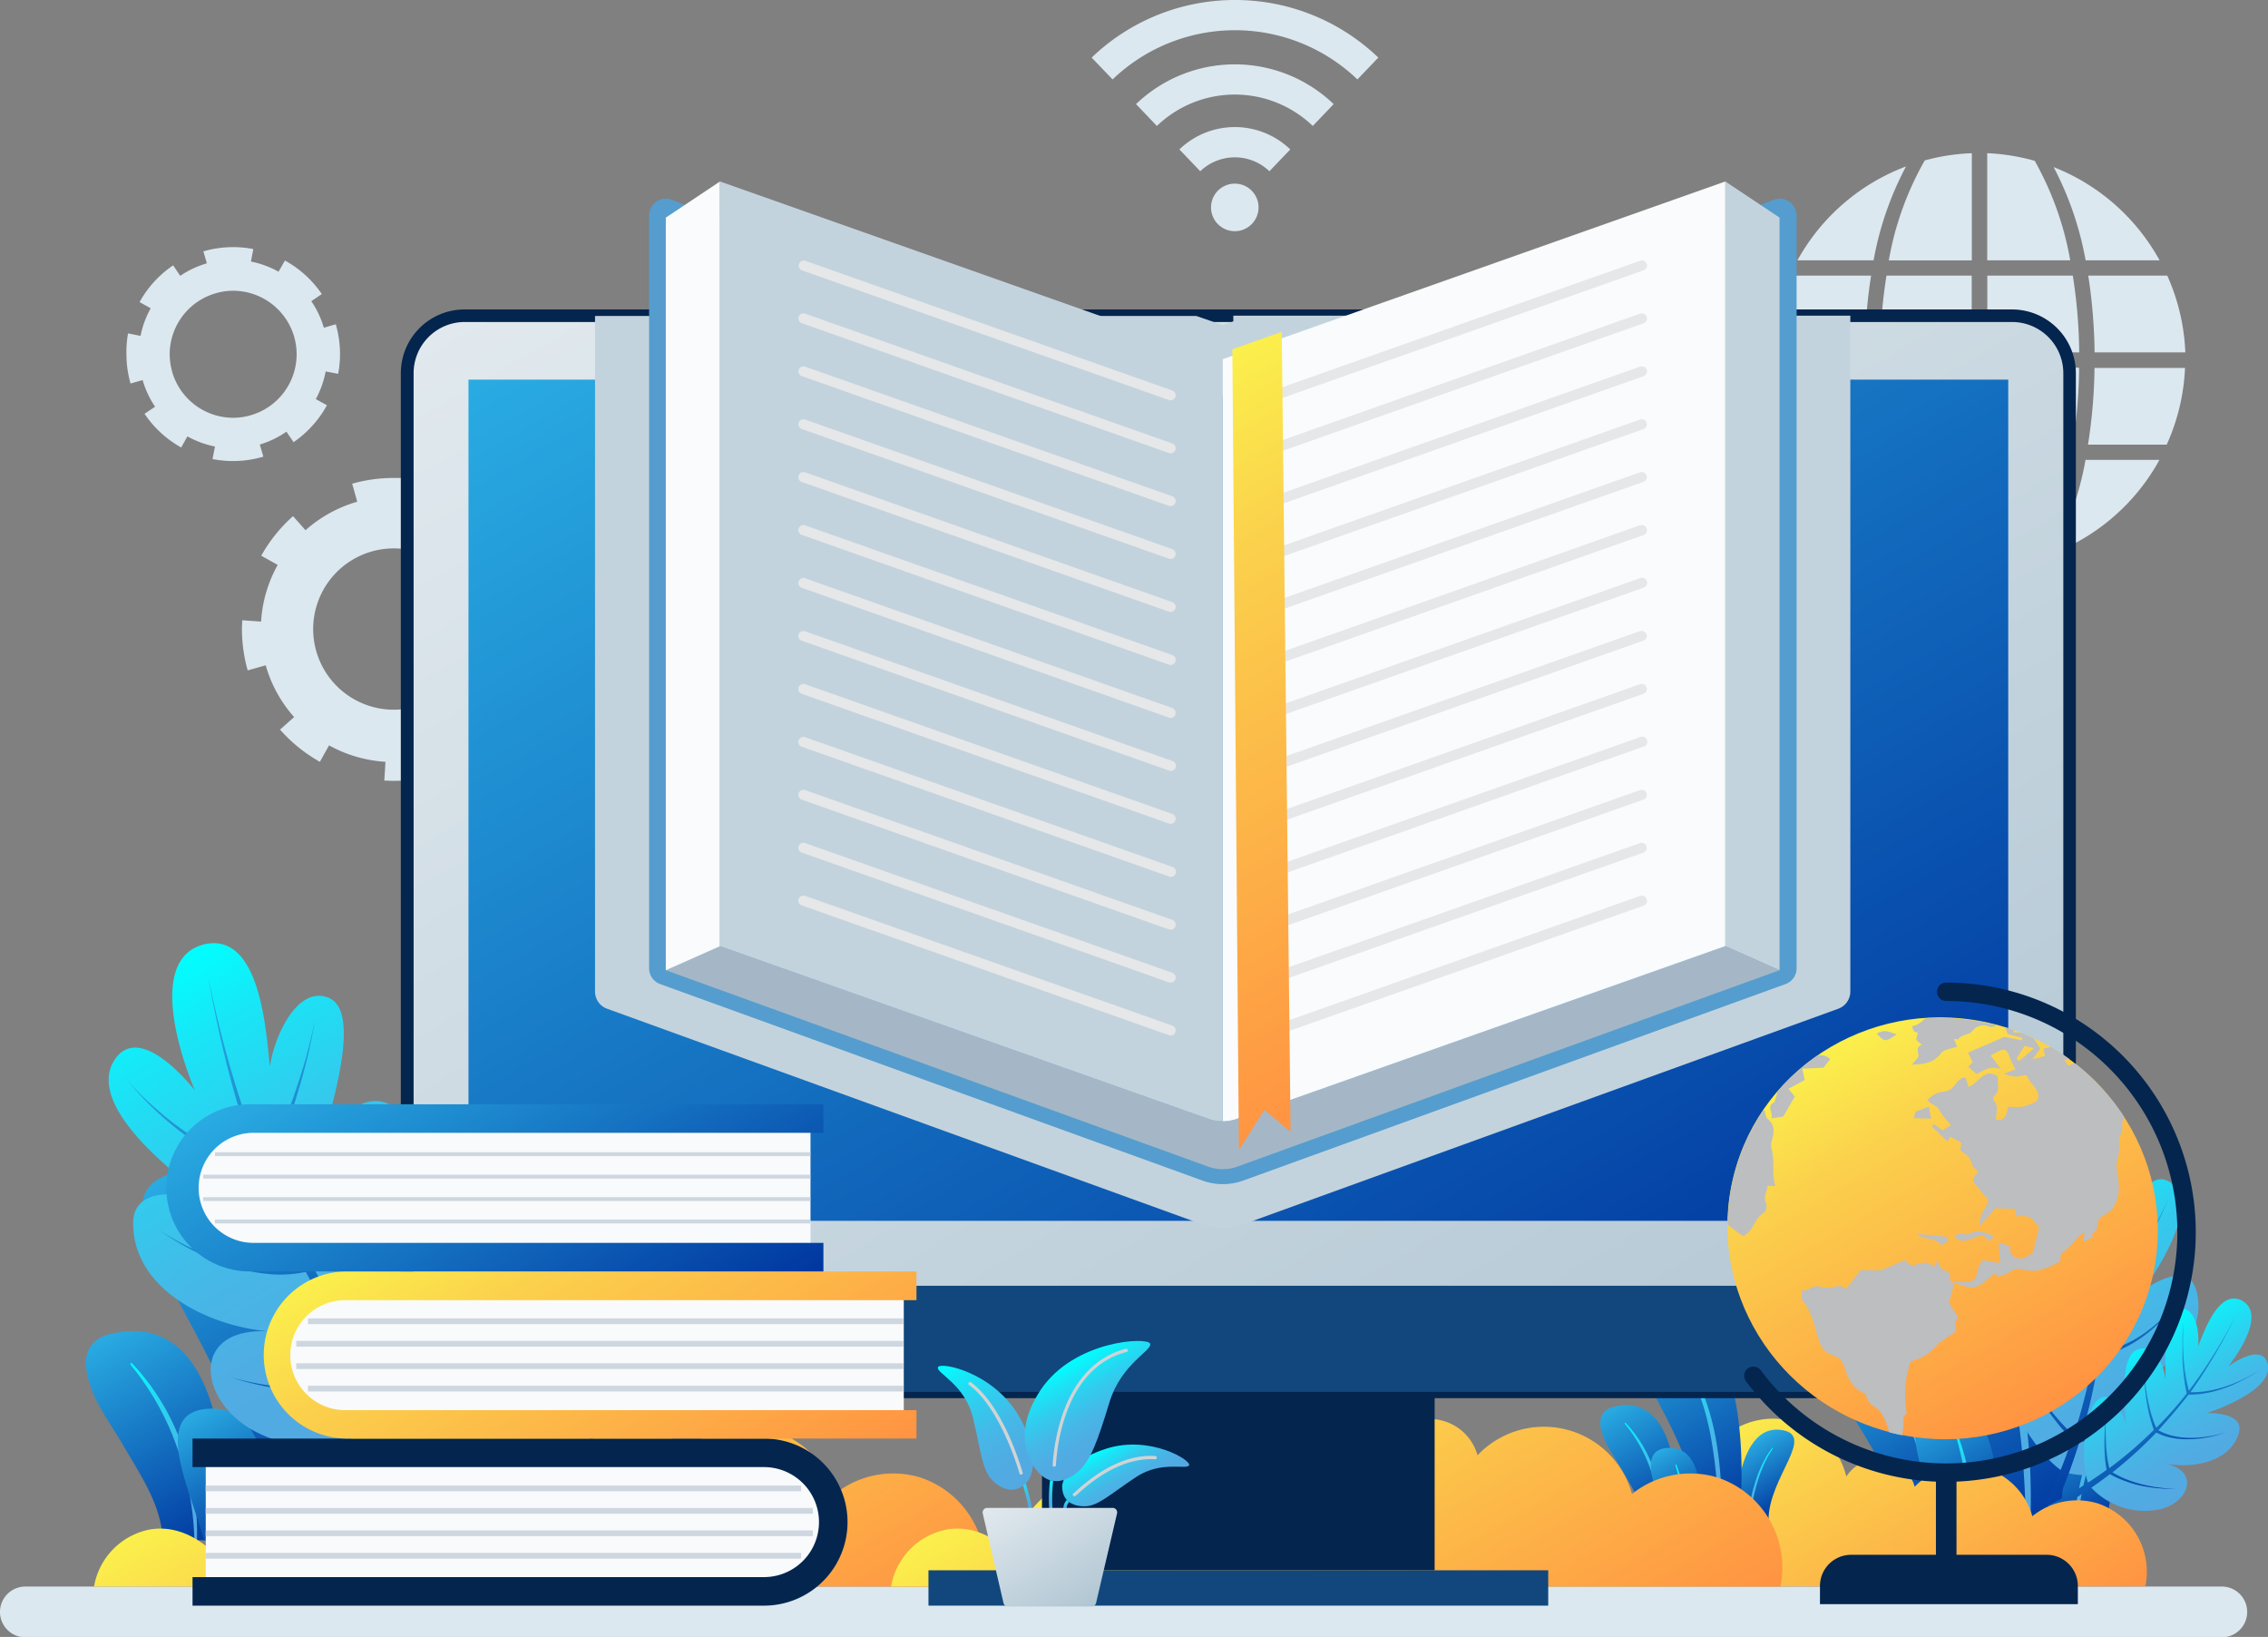 <svg xmlns="http://www.w3.org/2000/svg" xmlns:xlink="http://www.w3.org/1999/xlink" viewBox="0 0 446.68 322.31"><rect x="0" y="0" width="446.68" height="322.31" fill="#808080" stroke="none"/><defs><style>.cls-1{isolation:isolate;}.cls-2{fill:#dce8ef;}.cls-3{fill:url(#New_Gradient_Swatch_9);}.cls-4{fill:url(#New_Gradient_Swatch_16);}.cls-5{fill:url(#New_Gradient_Swatch_9-2);}.cls-6{fill:url(#New_Gradient_Swatch_9-3);}.cls-7{fill:url(#New_Gradient_Swatch_16-2);}.cls-8{fill:url(#New_Gradient_Swatch_9-4);}.cls-9{fill:url(#New_Gradient_Swatch_16-3);}.cls-10{fill:url(#New_Gradient_Swatch_16-4);}.cls-11{fill:url(#New_Gradient_Swatch_9-5);}.cls-12{fill:url(#New_Gradient_Swatch_16-5);}.cls-13{fill:url(#New_Gradient_Swatch_9-6);}.cls-14{fill:url(#New_Gradient_Swatch_9-7);}.cls-15{fill:url(#New_Gradient_Swatch_16-6);}.cls-16{fill:url(#New_Gradient_Swatch_9-8);}.cls-17{fill:url(#New_Gradient_Swatch_16-7);}.cls-18{fill:url(#New_Gradient_Swatch_16-8);}.cls-19{fill:url(#New_Gradient_Swatch_16-9);}.cls-20{fill:url(#New_Gradient_Swatch_9-9);}.cls-21{fill:url(#New_Gradient_Swatch_16-10);}.cls-22{fill:url(#New_Gradient_Swatch_9-10);}.cls-23{fill:url(#New_Gradient_Swatch_16-11);}.cls-24{fill:url(#New_Gradient_Swatch_9-11);}.cls-25{fill:url(#linear-gradient);}.cls-26{fill:url(#linear-gradient-2);}.cls-27{fill:url(#New_Gradient_Swatch_9-12);}.cls-28{fill:url(#New_Gradient_Swatch_16-12);}.cls-29{fill:url(#New_Gradient_Swatch_9-13);}.cls-30{fill:url(#New_Gradient_Swatch_9-14);}.cls-31{fill:url(#New_Gradient_Swatch_16-13);}.cls-32{fill:url(#New_Gradient_Swatch_9-15);}.cls-33{fill:url(#New_Gradient_Swatch_16-14);}.cls-34{fill:url(#New_Gradient_Swatch_16-15);}.cls-35{fill:url(#linear-gradient-3);}.cls-36{fill:url(#linear-gradient-4);}.cls-37{fill:#03254e;}.cls-38{fill:#11477c;}.cls-39{fill:url(#New_Gradient_Swatch_9-16);}.cls-40,.cls-46{fill:#c3d3dd;}.cls-40,.cls-49,.cls-52,.cls-60{mix-blend-mode:multiply;}.cls-41{fill:#f8fafb;}.cls-42{fill:#ced7e0;}.cls-43{fill:url(#linear-gradient-5);}.cls-44{fill:url(#New_Gradient_Swatch_9-17);}.cls-45{fill:#559dce;}.cls-47{fill:#a5b7c6;}.cls-48{fill:#f9fbfc;}.cls-49{fill:#e6e7e8;}.cls-50{fill:url(#linear-gradient-6);}.cls-51{fill:url(#linear-gradient-7);}.cls-53{fill:#bcbec0;}.cls-54{fill:url(#New_Gradient_Swatch_16-16);}.cls-55{fill:url(#New_Gradient_Swatch_16-17);}.cls-56{fill:url(#New_Gradient_Swatch_16-18);}.cls-57{fill:url(#New_Gradient_Swatch_16-19);}.cls-58{fill:url(#New_Gradient_Swatch_16-20);}.cls-59{fill:url(#New_Gradient_Swatch_16-21);}.cls-60{fill:#d1d3d4;}.cls-61{fill:url(#linear-gradient-8);}</style><linearGradient id="New_Gradient_Swatch_9" x1="365.04" y1="263.33" x2="385.97" y2="299.58" gradientUnits="userSpaceOnUse"><stop offset="0" stop-color="#29abe2"/><stop offset="1" stop-color="#00369f"/></linearGradient><linearGradient id="New_Gradient_Swatch_16" x1="366.88" y1="269.82" x2="383.39" y2="298.42" gradientUnits="userSpaceOnUse"><stop offset="0" stop-color="aqua"/><stop offset="0.15" stop-color="#18e6f7"/><stop offset="0.36" stop-color="#32cbee"/><stop offset="0.57" stop-color="#45b8e7"/><stop offset="0.78" stop-color="#50ace3"/><stop offset="1" stop-color="#54a8e2"/></linearGradient><linearGradient id="New_Gradient_Swatch_9-2" x1="407.3" y1="275.57" x2="419.84" y2="297.29" xlink:href="#New_Gradient_Swatch_9"/><linearGradient id="New_Gradient_Swatch_9-3" x1="374.33" y1="235.78" x2="409.99" y2="297.54" xlink:href="#New_Gradient_Swatch_9"/><linearGradient id="New_Gradient_Swatch_16-2" x1="378.88" y1="248.49" x2="406.46" y2="296.26" xlink:href="#New_Gradient_Swatch_16"/><linearGradient id="New_Gradient_Swatch_9-4" x1="378.9" y1="277.92" x2="391.99" y2="300.57" xlink:href="#New_Gradient_Swatch_9"/><linearGradient id="New_Gradient_Swatch_16-3" x1="382.41" y1="283.73" x2="391.1" y2="298.77" xlink:href="#New_Gradient_Swatch_16"/><linearGradient id="New_Gradient_Swatch_16-4" x1="408.34" y1="281.36" x2="416.61" y2="295.68" xlink:href="#New_Gradient_Swatch_16"/><linearGradient id="New_Gradient_Swatch_9-5" x1="21.48" y1="262.45" x2="44.76" y2="302.78" xlink:href="#New_Gradient_Swatch_9"/><linearGradient id="New_Gradient_Swatch_16-5" x1="23.52" y1="269.67" x2="41.89" y2="301.49" xlink:href="#New_Gradient_Swatch_16"/><linearGradient id="New_Gradient_Swatch_9-6" x1="68.49" y1="276.06" x2="82.44" y2="300.22" xlink:href="#New_Gradient_Swatch_9"/><linearGradient id="New_Gradient_Swatch_9-7" x1="31.81" y1="231.8" x2="71.48" y2="300.5" xlink:href="#New_Gradient_Swatch_9"/><linearGradient id="New_Gradient_Swatch_16-6" x1="36.87" y1="245.94" x2="67.55" y2="299.08" xlink:href="#New_Gradient_Swatch_16"/><linearGradient id="New_Gradient_Swatch_9-8" x1="36.9" y1="278.68" x2="51.45" y2="303.88" xlink:href="#New_Gradient_Swatch_9"/><linearGradient id="New_Gradient_Swatch_16-7" x1="40.8" y1="285.14" x2="50.47" y2="301.88" xlink:href="#New_Gradient_Swatch_16"/><linearGradient id="New_Gradient_Swatch_16-8" x1="69.65" y1="282.5" x2="78.85" y2="298.44" xlink:href="#New_Gradient_Swatch_16"/><linearGradient id="New_Gradient_Swatch_16-9" x1="29.08" y1="191.92" x2="80.47" y2="280.93" xlink:href="#New_Gradient_Swatch_16"/><linearGradient id="New_Gradient_Swatch_9-9" x1="31.58" y1="197.66" x2="89.54" y2="298.05" xlink:href="#New_Gradient_Swatch_9"/><linearGradient id="New_Gradient_Swatch_16-10" x1="397.95" y1="230.29" x2="428.82" y2="283.76" xlink:href="#New_Gradient_Swatch_16"/><linearGradient id="New_Gradient_Swatch_9-10" x1="395.46" y1="236.81" x2="425.42" y2="288.7" xlink:href="#New_Gradient_Swatch_9"/><linearGradient id="New_Gradient_Swatch_16-11" x1="420.21" y1="262.93" x2="436.53" y2="291.19" xlink:href="#New_Gradient_Swatch_16"/><linearGradient id="New_Gradient_Swatch_9-11" x1="416.32" y1="268" x2="430.28" y2="292.19" xlink:href="#New_Gradient_Swatch_9"/><linearGradient id="linear-gradient" x1="83.72" y1="268.95" x2="130.01" y2="349.13" gradientUnits="userSpaceOnUse"><stop offset="0" stop-color="#fbf04c"/><stop offset="0.25" stop-color="#fbd14c"/><stop offset="1" stop-color="#ff9342"/></linearGradient><linearGradient id="linear-gradient-2" x1="338.81" y1="279.31" x2="374.06" y2="340.37" xlink:href="#linear-gradient"/><linearGradient id="New_Gradient_Swatch_9-12" x1="317.67" y1="276.87" x2="330.48" y2="299.06" xlink:href="#New_Gradient_Swatch_9"/><linearGradient id="New_Gradient_Swatch_16-12" x1="318.79" y1="280.84" x2="328.9" y2="298.35" xlink:href="#New_Gradient_Swatch_16"/><linearGradient id="New_Gradient_Swatch_9-13" x1="343.53" y1="284.36" x2="351.21" y2="297.66" xlink:href="#New_Gradient_Swatch_9"/><linearGradient id="New_Gradient_Swatch_9-14" x1="323.35" y1="260.01" x2="345.18" y2="297.81" xlink:href="#New_Gradient_Swatch_9"/><linearGradient id="New_Gradient_Swatch_16-13" x1="326.14" y1="267.79" x2="343.02" y2="297.03" xlink:href="#New_Gradient_Swatch_16"/><linearGradient id="New_Gradient_Swatch_9-15" x1="326.15" y1="285.8" x2="334.16" y2="299.67" xlink:href="#New_Gradient_Swatch_9"/><linearGradient id="New_Gradient_Swatch_16-14" x1="328.3" y1="289.36" x2="333.62" y2="298.57" xlink:href="#New_Gradient_Swatch_16"/><linearGradient id="New_Gradient_Swatch_16-15" x1="344.17" y1="287.91" x2="349.24" y2="296.67" xlink:href="#New_Gradient_Swatch_16"/><linearGradient id="linear-gradient-3" x1="240.69" y1="268.95" x2="286.98" y2="349.13" xlink:href="#linear-gradient"/><linearGradient id="linear-gradient-4" x1="159.15" y1="21.33" x2="328.63" y2="314.88" gradientUnits="userSpaceOnUse"><stop offset="0" stop-color="#e1e9ee"/><stop offset="0.99" stop-color="#b1c6d3"/></linearGradient><linearGradient id="New_Gradient_Swatch_9-16" x1="170.13" y1="29.8" x2="317.66" y2="285.33" xlink:href="#New_Gradient_Swatch_9"/><linearGradient id="linear-gradient-5" x1="98.37" y1="230.23" x2="141.86" y2="305.55" xlink:href="#linear-gradient"/><linearGradient id="New_Gradient_Swatch_9-17" x1="80.05" y1="197.33" x2="123.53" y2="272.65" xlink:href="#New_Gradient_Swatch_9"/><linearGradient id="linear-gradient-6" x1="213.45" y1="85.67" x2="283.04" y2="206.2" xlink:href="#linear-gradient"/><linearGradient id="linear-gradient-7" x1="361.64" y1="205.54" x2="403.58" y2="278.19" gradientTransform="translate(524.03 -188.12) rotate(75.91)" xlink:href="#linear-gradient"/><linearGradient id="New_Gradient_Swatch_16-16" x1="200.56" y1="291.49" x2="203.82" y2="297.14" xlink:href="#New_Gradient_Swatch_16"/><linearGradient id="New_Gradient_Swatch_16-17" x1="205.65" y1="292.09" x2="208.35" y2="296.77" xlink:href="#New_Gradient_Swatch_16"/><linearGradient id="New_Gradient_Swatch_16-18" x1="209.59" y1="295.62" x2="210.28" y2="296.81" xlink:href="#New_Gradient_Swatch_16"/><linearGradient id="New_Gradient_Swatch_16-19" x1="187.72" y1="267.42" x2="202.05" y2="292.24" xlink:href="#New_Gradient_Swatch_16"/><linearGradient id="New_Gradient_Swatch_16-20" x1="217.94" y1="284.59" x2="223.73" y2="294.63" xlink:href="#New_Gradient_Swatch_16"/><linearGradient id="New_Gradient_Swatch_16-21" x1="210.25" y1="268.36" x2="220.12" y2="285.45" xlink:href="#New_Gradient_Swatch_16"/><linearGradient id="linear-gradient-8" x1="200.95" y1="293.03" x2="214.62" y2="316.7" xlink:href="#linear-gradient-4"/></defs><title>Asset 1</title><g class="cls-1"><g id="Layer_2" data-name="Layer 2"><g id="OBJECTS"><path class="cls-2" d="M437.58,312.39H5a5,5,0,0,0-5,5H0a5,5,0,0,0,5,5H437.58a5,5,0,0,0,5-5h0A5,5,0,0,0,437.58,312.39Z"/><path class="cls-3" d="M385.19,300H374.52c0-5.72-3.77-11.36-6.59-16.16l-.27-.47c-2.42-4.19-5.58-8.08-6.51-13a6.57,6.57,0,0,1,.34-4.23,5.57,5.57,0,0,1,3.64-2.63C382.91,259,386.62,282.76,385.19,300Z"/><path class="cls-4" d="M380.6,300h-.45a49.85,49.85,0,0,0-.69-7.22,53.64,53.64,0,0,0-2.11-8.48,48.24,48.24,0,0,0-8.4-15.25c-.3-.39,0-.6.29-.25a40.87,40.87,0,0,1,9,15.19,46.09,46.09,0,0,1,2,8.68A42.81,42.81,0,0,1,380.6,300Z"/><path class="cls-5" d="M404.22,300h10.86c0-13.92,15.76-27.6,3.88-29.07-4.23-.53-7.24,1.63-9.39,5C404.22,284.31,404.22,300,404.22,300Z"/><path class="cls-6" d="M392.33,300h13.33c2.18-20,1.58-70.33-27.46-65.39C355.92,238.42,391.76,267.39,392.33,300Z"/><path class="cls-7" d="M385,245.71a35.53,35.53,0,0,1,4.5,6.5,50.52,50.52,0,0,1,3.27,7.18,70.38,70.38,0,0,1,2.35,7.56c.66,2.56,1.22,5.14,1.66,7.75a146.11,146.11,0,0,1,1.83,15.77c.2,3.19.33,6.38.36,9.56h.91c.12-3.2.11-6.41,0-9.62a117.61,117.61,0,0,0-1.65-16c-.45-2.64-1-5.26-1.75-7.85a66.56,66.56,0,0,0-2.57-7.64c-.49-1.25-1.07-2.47-1.65-3.68s-1.23-2.4-1.95-3.53a34.64,34.64,0,0,0-4.9-6.39C384.88,244.73,384.5,245.07,385,245.71Z"/><path class="cls-8" d="M381.86,300h11.06s2.92-23.31-9.6-23.3C371.92,276.74,379.53,291.15,381.86,300Z"/><path class="cls-9" d="M385.15,282.49a70.58,70.58,0,0,1,2.74,16.21c0,.44,0,.89.07,1.33h1c0-.47,0-.94-.07-1.4a55.89,55.89,0,0,0-3.36-16.27C385.32,282,385,282.08,385.15,282.49Z"/><path class="cls-10" d="M408.38,300h.69c.26-2.11.58-4.22,1-6.31a66.76,66.76,0,0,1,2.35-8.61c.26-.71.56-1.39.83-2.08.14-.34.27-.69.43-1l.5-1,.49-1a7.74,7.74,0,0,1,.53-1l1.17-1.9c.25-.4.05-.56-.22-.16l-1.27,1.87a7.31,7.31,0,0,0-.58,1l-.55,1-.54,1c-.17.33-.3.68-.46,1-.3.7-.62,1.38-.9,2.08a56,56,0,0,0-2.5,8.69Q408.71,296.79,408.38,300Z"/><path class="cls-11" d="M43.89,303.28H32c0-6.37-4.19-12.64-7.32-18l-.3-.51c-2.7-4.66-6.21-9-7.25-14.42a7.29,7.29,0,0,1,.38-4.71,6.15,6.15,0,0,1,4-2.92C41.35,257.66,45.49,284.06,43.89,303.28Z"/><path class="cls-12" d="M38.79,303.28h-.51a54.28,54.28,0,0,0-.76-8,61,61,0,0,0-2.35-9.43,53.8,53.8,0,0,0-9.34-17c-.34-.43,0-.66.31-.27a45.5,45.5,0,0,1,10,16.89,50.87,50.87,0,0,1,2.22,9.66A48.44,48.44,0,0,1,38.79,303.28Z"/><path class="cls-13" d="M65.06,303.28H77.15c0-15.49,17.52-30.7,4.31-32.35-4.7-.59-8.06,1.82-10.45,5.57C65.06,285.79,65.06,303.28,65.06,303.28Z"/><path class="cls-14" d="M51.84,303.28H66.67C69.08,281,68.42,225,36.12,230.53,11.33,234.74,51.2,267,51.84,303.28Z"/><path class="cls-15" d="M43.73,242.85a40.41,40.41,0,0,1,5,7.22,57.07,57.07,0,0,1,3.64,8A81.1,81.1,0,0,1,55,266.48c.72,2.84,1.34,5.71,1.84,8.62a163.48,163.48,0,0,1,2,17.54c.23,3.55.37,7.09.41,10.64h1c.13-3.57.12-7.14,0-10.71a131.17,131.17,0,0,0-1.83-17.77c-.51-2.94-1.17-5.86-2-8.73a70.72,70.72,0,0,0-2.86-8.5c-.54-1.39-1.18-2.75-1.82-4.1s-1.38-2.66-2.18-3.92a39,39,0,0,0-5.45-7.12C43.55,241.76,43.13,242.14,43.73,242.85Z"/><path class="cls-16" d="M40.18,303.28H52.49s3.25-25.94-10.68-25.92C29.13,277.37,37.59,293.4,40.18,303.28Z"/><path class="cls-17" d="M43.85,283.76a78.72,78.72,0,0,1,3,18c0,.5,0,1,.08,1.49H48c0-.53,0-1-.08-1.56a61.85,61.85,0,0,0-3.74-18.1C44,283.17,43.7,283.3,43.85,283.76Z"/><path class="cls-18" d="M69.69,303.28h.77c.28-2.35.64-4.7,1.08-7a73.7,73.7,0,0,1,2.61-9.58c.29-.78.62-1.54.92-2.3.16-.38.3-.77.48-1.15l.55-1.11.55-1.12a8.74,8.74,0,0,1,.6-1.08l1.3-2.12c.27-.44,0-.62-.26-.18l-1.41,2.08a9,9,0,0,0-.64,1.08l-.61,1.1L75,283c-.19.37-.34.76-.52,1.14-.33.78-.69,1.54-1,2.31a62.45,62.45,0,0,0-2.78,9.67C70.28,298.48,69.93,300.88,69.69,303.28Z"/><path class="cls-19" d="M86.41,241.83c-5.26-2.79-12.61,8.54-12.61,8.54,2.53-7.72,11-27.57,3.64-32.48-6-4-12.58,3.69-14.79,9.64,1.77-6.86,9.12-28.22,2.05-31.08C58.53,194,54,204.1,53.16,210c-.73-6.08-1.66-26.72-13-24.05-11,2.83-4.68,21.81-1.8,28.73-3.28-4.11-11.51-12.54-15.79-6-6.93,10.59,19.18,27.79,19.18,27.79s-15.65-5.08-15.53,4.51c.17,13.56,15.93,20.5,27.52,21.23-16.57-1.45-15,13.83-3.18,19.81a31.55,31.55,0,0,0,31.28-1.87C88.05,273.47,94.41,246.07,86.41,241.83Z"/><path class="cls-20" d="M80.05,259.83c-.67,2.09-1.44,4.15-2.28,6.14a41.33,41.33,0,0,1-2.2,4.48,178.29,178.29,0,0,1-13.95-21,67.6,67.6,0,0,0,3.69-5.8c1.22-2.19,2.37-4.52,3.4-6.85s1.94-4.71,2.75-7.12a69.44,69.44,0,0,0,2.08-7.29,67.52,67.52,0,0,1-2.33,7.18c-.89,2.35-1.89,4.68-3,6.93s-2.33,4.5-3.62,6.6A59.76,59.76,0,0,1,61,248.3a163.68,163.68,0,0,1-8.65-17.77,73,73,0,0,0,3.26-6.86c.54-1.2,1-2.47,1.45-3.7s.88-2.51,1.26-3.77c.77-2.51,1.52-5.08,2.14-7.64s1.16-5.14,1.54-7.73c-.47,2.57-1.1,5.11-1.8,7.63s-1.53,5-2.38,7.49c-.42,1.23-.93,2.44-1.38,3.67s-1,2.42-1.56,3.58a65.4,65.4,0,0,1-3.1,5.94A217.72,217.72,0,0,1,41,192.2a219.23,219.23,0,0,0,9.76,37.37,37.17,37.17,0,0,1-6.16-2.13,49.8,49.8,0,0,1-6.91-3.79,62.53,62.53,0,0,1-6.57-5A61.18,61.18,0,0,1,25,212.64,64.53,64.53,0,0,0,31,219a63.67,63.67,0,0,0,6.5,5.26,50.49,50.49,0,0,0,6.91,4.11A39.55,39.55,0,0,0,51.33,231c2.57,6.25,5.29,12.22,8.3,18.27a23.86,23.86,0,0,1-6.11.66,33.78,33.78,0,0,1-7.41-1.09,46.33,46.33,0,0,1-7.45-2.63,50.69,50.69,0,0,1-7.29-4,51.51,51.51,0,0,0,7.24,4.31,47.5,47.5,0,0,0,7.48,3,35.4,35.4,0,0,0,7.55,1.4,24.2,24.2,0,0,0,6.59-.49,181.3,181.3,0,0,0,13.5,21.55A40.84,40.84,0,0,1,68.15,273a52.27,52.27,0,0,1-7.34.41,63.35,63.35,0,0,1-7.58-.59,58.61,58.61,0,0,1-7.72-1.61,59.88,59.88,0,0,0,7.76,1.94,63.61,63.61,0,0,0,7.66.9,53.17,53.17,0,0,0,7.48-.12,42.07,42.07,0,0,0,6.09-1,179.36,179.36,0,0,0,19.69,22.42L96.34,293a175.86,175.86,0,0,1-20-21.57,45.12,45.12,0,0,0,2.19-5c.76-2.09,1.44-4.21,2-6.36s1.12-4.3,1.59-6.45.91-4.32,1.26-6.48c-.43,2.14-1,4.27-1.52,6.39S80.71,257.75,80.05,259.83Z"/><path class="cls-21" d="M395.52,267.32c2.64-2.87,9.63,2.52,9.63,2.52-3.24-4.21-12.8-14.6-9.31-19.23,2.84-3.77,8.56-.46,11.22,2.73-2.58-3.85-11.76-15.42-8-18.72,3.26-2.88,8.25,2.39,10,5.82-.87-3.91-4.79-16.83,2.81-17.66,7.36-.64,7.63,12.43,7.35,17.32,1.13-3.25,4.37-10.23,8.43-7.13,6.57,5-5.78,21.3-5.78,21.3s8.54-6.53,10.55-.6c2.84,8.4-5.37,16.1-12.35,19.07,9.9-4.49,12.23,5.27,6.27,11.53a20.64,20.64,0,0,1-19.7,5.64C401.39,287.18,391.51,271.67,395.52,267.32Z"/><path class="cls-22" d="M403.36,277c.86,1.14,1.78,2.24,2.73,3.29a29.57,29.57,0,0,0,2.33,2.29,117.33,117.33,0,0,0,4-16,41.1,41.1,0,0,1-3.54-2.77c-1.23-1.08-2.44-2.27-3.58-3.48s-2.22-2.49-3.24-3.79a45,45,0,0,1-2.87-4,41.92,41.92,0,0,0,3,3.92c1.06,1.26,2.18,2.48,3.35,3.63s2.41,2.27,3.66,3.28c1.07.86,2.22,1.67,3.37,2.42a108.76,108.76,0,0,0,1.47-12.84,48.44,48.44,0,0,1-3.5-3.52c-.59-.62-1.13-1.32-1.7-2s-1.09-1.36-1.6-2c-1-1.37-2-2.8-3-4.24s-1.84-2.92-2.63-4.44c.84,1.49,1.79,2.92,2.76,4.32s2,2.78,3.1,4.1c.53.66,1.1,1.3,1.65,2s1.13,1.28,1.74,1.87a40.9,40.9,0,0,0,3.2,3,142.54,142.54,0,0,0-1.43-25.11A143.5,143.5,0,0,1,414.81,252a25.13,25.13,0,0,0,3.34-2.66,32.46,32.46,0,0,0,3.43-3.83,40.58,40.58,0,0,0,3-4.49A39.52,39.52,0,0,0,427,236a41.56,41.56,0,0,1-2.31,5.2,42.37,42.37,0,0,1-2.87,4.66,34,34,0,0,1-3.37,4,25.51,25.51,0,0,1-3.68,3.1c-.23,4.42-.6,8.69-1.15,13.07a15.41,15.41,0,0,0,3.92-.92,22.5,22.5,0,0,0,4.33-2.28,30.28,30.28,0,0,0,4-3.25,32.35,32.35,0,0,0,3.63-4.05,35.12,35.12,0,0,1-3.53,4.24,31.14,31.14,0,0,1-4,3.45,23,23,0,0,1-4.35,2.51,16,16,0,0,1-4.17,1.13,118.42,118.42,0,0,1-3.64,16.22,26,26,0,0,0,3.69-.52,34,34,0,0,0,4.61-1.34,40.42,40.42,0,0,0,4.55-2,39.83,39.83,0,0,0,4.41-2.67,40.49,40.49,0,0,1-4.36,2.88,42.08,42.08,0,0,1-4.53,2.22,34.14,34.14,0,0,1-4.64,1.55,27.43,27.43,0,0,1-4,.7,117.91,117.91,0,0,1-7.26,18.1l-1.83-1a116.25,116.25,0,0,0,7.63-17.64,30.5,30.5,0,0,1-2.45-2.63c-.92-1.12-1.81-2.29-2.63-3.48s-1.62-2.41-2.38-3.64-1.5-2.46-2.19-3.71c.74,1.22,1.52,2.42,2.33,3.6S402.49,275.89,403.36,277Z"/><path class="cls-23" d="M414.21,275.09c2.67-.57,4.5,5.34,4.5,5.34-.16-3.72-1.44-13.54,2.44-14.78,3.15-1,5.09,3.19,5.33,6.09.07-3.25-.51-13.59,3-14,3-.33,3.77,4.71,3.41,7.4,1.08-2.59,4.06-11.58,8.75-9,4.48,2.61-.65,10.21-2.79,12.9,2-1.4,6.64-4.09,7.72-.68,1.74,5.53-11.92,9.87-11.92,9.87s7.53-.29,6.28,3.93c-1.76,6-9.58,7.06-14.79,5.94,7.5,1.42,4.89,8-1.06,9.14a14.48,14.48,0,0,1-13.57-4.72C409.54,288.85,410.15,276,414.21,275.09Z"/><path class="cls-24" d="M414.77,283.83c0,1,.12,2,.24,3a20.32,20.32,0,0,0,.42,2.25,80.46,80.46,0,0,0,8.77-7.53c-.35-1-.66-2-.91-3s-.48-2.29-.64-3.44-.27-2.32-.33-3.49a30.91,30.91,0,0,1,0-3.47,30.61,30.61,0,0,0,.13,3.45c.11,1.16.25,2.31.46,3.44s.47,2.27.77,3.36c.27.93.6,1.85,1,2.75a75.91,75.91,0,0,0,6-6.77,30.31,30.31,0,0,1-.58-3.43c-.09-.6-.12-1.21-.18-1.81s-.08-1.22-.09-1.82c0-1.21,0-2.43,0-3.64s.13-2.41.28-3.61c-.11,1.2-.15,2.4-.16,3.6s.05,2.41.12,3.6c0,.59.11,1.19.15,1.79s.14,1.19.25,1.77a27.23,27.23,0,0,0,.63,3,99.27,99.27,0,0,0,9.32-15,100,100,0,0,1-9,15.28,17.88,17.88,0,0,0,3-.17,23.68,23.68,0,0,0,3.51-.81,31.16,31.16,0,0,0,3.52-1.37,29.34,29.34,0,0,0,3.45-1.91,28,28,0,0,1-3.42,2,28.45,28.45,0,0,1-3.53,1.52,23.15,23.15,0,0,1-3.56.95,18.42,18.42,0,0,1-3.37.29c-1.91,2.44-3.85,4.74-5.94,7a10.88,10.88,0,0,0,2.62,1.05,15.67,15.67,0,0,0,3.41.45,22.27,22.27,0,0,0,3.61-.24,23.15,23.15,0,0,0,3.72-.85,23.83,23.83,0,0,1-3.74,1,22.06,22.06,0,0,1-3.67.37,16.11,16.11,0,0,1-3.5-.32,10.93,10.93,0,0,1-2.85-1,82.16,82.16,0,0,1-8.64,7.83,18.76,18.76,0,0,0,2.32,1.19,23.5,23.5,0,0,0,3.19,1.1,28.59,28.59,0,0,0,7,.94,27.79,27.79,0,0,1-3.67-.12,28.67,28.67,0,0,1-3.5-.55,23.5,23.5,0,0,1-3.28-1,18.71,18.71,0,0,1-2.56-1.2,83.13,83.13,0,0,1-11.48,7.44c-.27-.52-.4-.78-.66-1.3a80.94,80.94,0,0,0,11.5-7,23.11,23.11,0,0,1-.34-2.5c-.07-1-.11-2-.1-3.05s.05-2,.11-3.05.13-2,.25-3c-.08,1-.11,2-.13,3S414.74,282.83,414.77,283.83Z"/><path class="cls-25" d="M29.3,301.2c7.06-1.34,12.15,4,12.49,4.29.31-1.08,3.38-11.09,13.36-14.63a21.18,21.18,0,0,1,13.78,0A9.84,9.84,0,0,1,81,277.94a19.46,19.46,0,0,1,35.31,6A9.79,9.79,0,0,1,134,286.54a18,18,0,0,1,30.42,7.63,18.35,18.35,0,0,1,16.84-3.25,18.64,18.64,0,0,1,12.38,21.47H18.52A13.82,13.82,0,0,1,29.3,301.2Z"/><path class="cls-26" d="M297.36,303.87c5.37-1,9.25,3,9.51,3.27.23-.83,2.57-8.45,10.17-11.15a16.21,16.21,0,0,1,10.5,0,7.49,7.49,0,0,1,9.19-9.84,14.83,14.83,0,0,1,26.9,4.59,7.46,7.46,0,0,1,13.47,2,13.74,13.74,0,0,1,23.17,5.8A14,14,0,0,1,413.09,296a14.19,14.19,0,0,1,9.43,16.35H289.15A10.51,10.51,0,0,1,297.36,303.87Z"/><path class="cls-27" d="M330,299.34h-6.53c0-3.5-2.31-6.95-4-9.9l-.17-.28c-1.48-2.57-3.41-5-4-7.93a4.05,4.05,0,0,1,.2-2.6,3.49,3.49,0,0,1,2.23-1.61C328.6,274.24,330.88,288.77,330,299.34Z"/><path class="cls-28" d="M327.19,299.34h-.28a31.18,31.18,0,0,0-.41-4.42,32.84,32.84,0,0,0-1.3-5.19,29.55,29.55,0,0,0-5.14-9.34c-.19-.24,0-.36.17-.15a25.08,25.08,0,0,1,5.54,9.3,28.37,28.37,0,0,1,1.21,5.31A25.93,25.93,0,0,1,327.19,299.34Z"/><path class="cls-29" d="M341.65,299.34h6.65c0-8.52,9.64-16.9,2.37-17.8-2.58-.32-4.43,1-5.75,3.06C341.65,289.71,341.65,299.34,341.65,299.34Z"/><path class="cls-30" d="M334.37,299.34h8.16c1.33-12.28,1-43.06-16.81-40C312.08,261.63,334,279.36,334.37,299.34Z"/><path class="cls-31" d="M329.91,266.09a21.3,21.3,0,0,1,2.75,4,30,30,0,0,1,2,4.4,43.59,43.59,0,0,1,1.45,4.63c.4,1.56.74,3.14,1,4.74a89.26,89.26,0,0,1,1.12,9.66c.12,1.95.2,3.9.22,5.85H339c.07-2,.07-3.93,0-5.89a71.42,71.42,0,0,0-1-9.78c-.28-1.62-.64-3.22-1.07-4.81a40.06,40.06,0,0,0-1.58-4.67c-.3-.77-.65-1.52-1-2.26s-.76-1.46-1.2-2.16a21.15,21.15,0,0,0-3-3.91C329.81,265.49,329.58,265.69,329.91,266.09Z"/><path class="cls-32" d="M328,299.34h6.77s1.79-14.27-5.88-14.26C321.88,285.08,326.54,293.9,328,299.34Z"/><path class="cls-33" d="M330,288.6a43.25,43.25,0,0,1,1.67,9.92c0,.27,0,.55,0,.82h.59c0-.29,0-.58,0-.86a33.94,33.94,0,0,0-2.06-10C330.08,288.27,329.89,288.35,330,288.6Z"/><path class="cls-34" d="M344.19,299.34h.43c.16-1.29.35-2.59.6-3.87a40.23,40.23,0,0,1,1.43-5.27c.16-.43.34-.85.51-1.27.09-.21.16-.42.26-.63l.31-.61.3-.61a5.7,5.7,0,0,1,.32-.6l.72-1.17c.15-.24,0-.34-.14-.09l-.78,1.14c-.13.19-.24.39-.35.59l-.33.61-.33.61c-.11.2-.19.42-.29.63-.18.42-.38.84-.55,1.27a35.13,35.13,0,0,0-1.53,5.32C344.52,296.7,344.33,298,344.19,299.34Z"/><path class="cls-35" d="M186.27,301.2c7.06-1.34,12.15,4,12.49,4.29.31-1.08,3.38-11.09,13.36-14.63a21.18,21.18,0,0,1,13.78,0A9.84,9.84,0,0,1,238,277.94a19.46,19.46,0,0,1,35.31,6A9.79,9.79,0,0,1,291,286.54a18,18,0,0,1,30.42,7.63,18.35,18.35,0,0,1,16.84-3.25,18.64,18.64,0,0,1,12.38,21.47H175.49A13.82,13.82,0,0,1,186.27,301.2Z"/><path class="cls-2" d="M375.39,32.77A40.87,40.87,0,0,0,354,51.26h15A63.29,63.29,0,0,1,375.39,32.77Zm34.09,39.64H391.4V87.52h16.81A102.77,102.77,0,0,0,409.48,72.41Zm-42.21,0H349a40.32,40.32,0,0,0,3.64,15.11h15.94A105.59,105.59,0,0,1,367.27,72.41Zm1.24-18.14h-16A40.57,40.57,0,0,0,349,69.38h18.27A103.45,103.45,0,0,1,368.51,54.27Zm44,15.11h17.89a40.87,40.87,0,0,0-3.56-15.11H411.28A107.66,107.66,0,0,1,412.53,69.38Zm12.82-18.12A40.88,40.88,0,0,0,404.46,32.9a63.53,63.53,0,0,1,6.3,18.36Zm-24.62-19.6a41,41,0,0,0-9.33-1.5v21.1h16.35A61.42,61.42,0,0,0,400.73,31.66Zm7.51,22.61H391.4V69.38h18.1A103.35,103.35,0,0,0,408.24,54.27Zm-36.2-3h16.33V30.17a39.93,39.93,0,0,0-9.27,1.42A60.75,60.75,0,0,0,372,51.26Zm32.34,57.67a40.81,40.81,0,0,0,20.94-18.39H410.74A61.81,61.81,0,0,1,404.38,108.93Zm-13-18.39v21a41.14,41.14,0,0,0,9.22-1.4c2.27-3.74,5.21-10.13,7.07-19.63Zm19.83-3h15.54a40.87,40.87,0,0,0,3.61-15.11H412.51A102.67,102.67,0,0,1,411.23,87.52Zm-39.67,0h16.81V72.41H370.29A105.59,105.59,0,0,0,371.56,87.52Zm7.64,22.72a40.3,40.3,0,0,0,9.17,1.38V90.54H372.1C374,100.1,376.92,106.51,379.2,110.24ZM354,90.54a40.79,40.79,0,0,0,21.43,18.51A61.73,61.73,0,0,1,369,90.54Zm16.24-21.16h18.09V54.27H371.54A102,102,0,0,0,370.28,69.38Z"/><path class="cls-2" d="M47.7,122.13c0,.58-.05,1.18-.05,1.77A30.15,30.15,0,0,0,48.78,132v0l3.55-1a26,26,0,0,0,5.6,10.19l-2.78,2.47A30.11,30.11,0,0,0,63,150l1.81-3.24A26.19,26.19,0,0,0,75.92,150l-.23,3.7c.6,0,1.2.05,1.8.05a30.1,30.1,0,0,0,8.14-1.13l.1,0-1-3.55a25.93,25.93,0,0,0,10.18-5.62l2.47,2.77a29.67,29.67,0,0,0,6.24-7.8l-3.24-1.8a26.1,26.1,0,0,0,3.25-11.17l3.7.21c0-.57,0-1.14,0-1.72a29.76,29.76,0,0,0-1.13-8.14l0-.07-3.55,1a26.15,26.15,0,0,0-5.61-10.19l2.77-2.46A29.91,29.91,0,0,0,92,97.83l-1.8,3.24a26.07,26.07,0,0,0-11.17-3.26l.22-3.7c-.58,0-1.16,0-1.75,0a29.76,29.76,0,0,0-8.14,1.13h0l1,3.55a26.15,26.15,0,0,0-10.19,5.61l-2.46-2.77a30.11,30.11,0,0,0-6.26,7.79l3.24,1.81a26.14,26.14,0,0,0-3.27,11.16Zm36.11,24.05.18.65h0ZM61.68,123.9a15.88,15.88,0,1,1,.61,4.32A15.84,15.84,0,0,1,61.68,123.9Z"/><polygon class="cls-2" points="4.37 98.37 4.37 98.37 4.37 98.37 4.37 98.37"/><path class="cls-2" d="M24.9,69.73a21,21,0,0,0,.8,5.73v.06l2.39-.68a18.66,18.66,0,0,0,2.45,5.24l-2.07,1.4a21,21,0,0,0,7.22,6.63l1.22-2.19a18.65,18.65,0,0,0,5.43,2l-.49,2.47a21.13,21.13,0,0,0,9.8-.41l.22-.06h0l-.7-2.39A18.53,18.53,0,0,0,56.41,85l1.41,2.06a21.16,21.16,0,0,0,6.57-7.27h0l-2.19-1.2a18.77,18.77,0,0,0,1.94-5.45l2.46.46A20.85,20.85,0,0,0,66.17,64l0-.16-2.39.69a18.37,18.37,0,0,0-2.47-5.23l2.07-1.4a21,21,0,0,0-7.26-6.6L54.86,53.5a18.54,18.54,0,0,0-5.44-2l.47-2.46a20.74,20.74,0,0,0-4-.38,21.07,21.07,0,0,0-5.73.8l-.11,0,.69,2.39a18.68,18.68,0,0,0-5.24,2.46l-1.4-2.06a20.88,20.88,0,0,0-6.61,7.23l2.19,1.22a18.63,18.63,0,0,0-2,5.43l-2.46-.48A20.57,20.57,0,0,0,24.9,69.73Zm9,3.42a12.71,12.71,0,0,1-.48-3.42,12.52,12.52,0,0,1,9.12-12,12.26,12.26,0,0,1,3.41-.48,12.53,12.53,0,0,1,12,9.11,12.7,12.7,0,0,1,.47,3.42,12.5,12.5,0,0,1-9.11,12,12.26,12.26,0,0,1-3.41.48A12.53,12.53,0,0,1,33.89,73.15Z"/><path class="cls-36" d="M407.61,73.49V262.74a11.35,11.35,0,0,1-11.33,11.33H91.46a11.31,11.31,0,0,1-11.29-11.33V73.49A11.29,11.29,0,0,1,91.46,62.16H396.28A11.32,11.32,0,0,1,407.61,73.49Z"/><path class="cls-37" d="M396.28,275.3H91.46a12.55,12.55,0,0,1-12.52-12.56V73.49A12.56,12.56,0,0,1,91.46,60.93H396.28a12.58,12.58,0,0,1,12.56,12.56V262.74A12.57,12.57,0,0,1,396.28,275.3ZM91.46,63.4a10.08,10.08,0,0,0-10,10.09V262.74a10.09,10.09,0,0,0,10,10.1H396.28a10.1,10.1,0,0,0,10.09-10.1V73.49A10.1,10.1,0,0,0,396.28,63.4Z"/><path class="cls-38" d="M407.61,253.17v9.57a11.34,11.34,0,0,1-11.33,11.33H91.46a11.31,11.31,0,0,1-11.29-11.33v-9.57Z"/><rect class="cls-39" x="92.27" y="74.75" width="303.25" height="165.63"/><rect class="cls-37" x="205.22" y="274.07" width="77.33" height="35.12"/><rect class="cls-38" x="182.86" y="309.19" width="122.06" height="6.96"/><path class="cls-40" d="M364.42,62.16V195.21a3.61,3.61,0,0,1-2.4,3.42L246.75,240.39l-1.53.55a12.91,12.91,0,0,1-8.81,0l-1.57-.56L119.6,198.63a3.6,3.6,0,0,1-2.41-3.42v-133h118.4L240.8,64l2.1-.72V62.16Z"/><path class="cls-41" d="M150.47,286.06a13.64,13.64,0,1,1,0,27.28H40.52V286.06Z"/><rect class="cls-42" x="40.52" y="305.76" width="117.25" height="1.13"/><rect class="cls-42" x="40.52" y="301.34" width="119.56" height="1.13"/><rect class="cls-42" x="40.52" y="296.92" width="119.56" height="1.13"/><rect class="cls-42" x="40.52" y="292.5" width="117.25" height="1.13"/><path class="cls-37" d="M37.92,283.25H150.47a16.45,16.45,0,1,1,0,32.9H37.92v-5.62H150.47a10.83,10.83,0,1,0,0-21.66H37.92Z"/><path class="cls-41" d="M68,280.43a13.64,13.64,0,1,1,0-27.28h110v27.28Z"/><rect class="cls-42" x="60.66" y="259.59" width="117.25" height="1.13"/><rect class="cls-42" x="58.34" y="264.02" width="119.56" height="1.13"/><rect class="cls-42" x="58.34" y="268.43" width="119.56" height="1.13"/><rect class="cls-42" x="60.65" y="272.85" width="117.25" height="1.13"/><path class="cls-43" d="M180.5,283.25H68a16.46,16.46,0,0,1,0-32.91H180.5V256H68a10.83,10.83,0,0,0,0,21.66H180.5Z"/><path class="cls-41" d="M49.63,247.53a13.65,13.65,0,1,1,0-27.29h110v27.29Z"/><rect class="cls-42" x="42.33" y="226.88" width="117.25" height="0.76"/><rect class="cls-42" x="40.02" y="231.3" width="119.56" height="0.76"/><rect class="cls-42" x="40.02" y="235.72" width="119.56" height="0.76"/><rect class="cls-42" x="42.32" y="240.13" width="117.25" height="0.76"/><path class="cls-44" d="M162.17,250.34H49.63a16.46,16.46,0,1,1,0-32.91H162.17v5.62H49.63a10.84,10.84,0,0,0,0,21.67H162.17Z"/><path class="cls-45" d="M352.35,39.69a3.32,3.32,0,0,0-3.1-.33l-10.61,4.22L240.8,78.15,143,43.58l-10.61-4.22a3.25,3.25,0,0,0-1.23-.24,3.31,3.31,0,0,0-3.32,3.33v148.2a3.3,3.3,0,0,0,2.19,3.12l106.78,38.68a11.76,11.76,0,0,0,8.05,0l106.78-38.68a3.31,3.31,0,0,0,2.2-3.12V42.45A3.34,3.34,0,0,0,352.35,39.69Z"/><polygon class="cls-46" points="339.81 35.73 339.81 186.31 350.48 191.05 350.48 42.85 339.81 35.73"/><path class="cls-47" d="M243.63,220.29a8.6,8.6,0,0,1-2.83.49,8.49,8.49,0,0,1-2.82-.49l-96.18-34-10.67,4.74,106.79,38.67a8.44,8.44,0,0,0,5.78,0l106.78-38.67-10.68-4.74Z"/><polygon class="cls-48" points="141.8 35.73 131.13 42.85 131.13 191.05 141.8 186.31 141.8 35.73"/><path class="cls-48" d="M240.8,220.78a8.6,8.6,0,0,0,2.83-.49l96.17-34V35.73l-99,35V220.77Z"/><path class="cls-49" d="M323,155.57l-72.31,25.55a1,1,0,1,0,.66,1.88l72.32-25.55a1,1,0,0,0,.61-1.27A1,1,0,0,0,323,155.57Zm0-10.42-72.31,25.54a1,1,0,0,0-.61,1.27,1,1,0,0,0,1.27.61L323.71,147a1,1,0,1,0-.67-1.88Zm0-10.43-72.31,25.55a1,1,0,1,0,.66,1.88l72.32-25.54a1,1,0,1,0-.67-1.89ZM323,166l-72.31,25.55a1,1,0,1,0,.66,1.88l72.32-25.55a1,1,0,0,0,.61-1.27A1,1,0,0,0,323,166ZM251.39,78.77l72.32-25.55a1,1,0,0,0,.61-1.27,1,1,0,0,0-1.28-.61L250.73,76.89a1,1,0,0,0-.61,1.27A1,1,0,0,0,251.39,78.77ZM323,176.41,250.73,202a1,1,0,0,0-.61,1.28,1,1,0,0,0,1.27.6l72.32-25.55a1,1,0,0,0,.61-1.27A1,1,0,0,0,323,176.41Zm0-104.22L250.73,97.74a1,1,0,0,0,.66,1.88l72.32-25.55a1,1,0,0,0,.61-1.27A1,1,0,0,0,323,72.19Zm0,10.42-72.31,25.55a1,1,0,0,0,.66,1.88l72.32-25.55a1,1,0,0,0,.61-1.27A1,1,0,0,0,323,82.61Zm0-20.85L250.73,87.32a1,1,0,0,0,.66,1.88l72.32-25.55a1,1,0,0,0-.67-1.89ZM323,93l-72.31,25.54a1,1,0,0,0,.66,1.88l72.32-25.54a1,1,0,0,0,.61-1.28A1,1,0,0,0,323,93Zm0,10.42L250.73,129a1,1,0,0,0-.61,1.28,1,1,0,0,0,1.27.61l72.32-25.55a1,1,0,0,0,.61-1.27A1,1,0,0,0,323,103.46Zm0,20.84-72.31,25.55a1,1,0,1,0,.66,1.88l72.32-25.55a1,1,0,0,0,.61-1.27A1,1,0,0,0,323,124.3Zm0-10.42-72.31,25.55a1,1,0,1,0,.66,1.88l72.32-25.55a1,1,0,1,0-.67-1.88Z"/><path class="cls-46" d="M240.8,220.78a8.49,8.49,0,0,1-2.82-.49l-96.18-34V35.73l99,35V220.77Z"/><path class="cls-49" d="M157.29,156.18a1,1,0,0,0,.61,1.27L230.21,183a1,1,0,0,0,1.28-.61,1,1,0,0,0-.61-1.27l-72.32-25.55A1,1,0,0,0,157.29,156.18Zm0-10.42a1,1,0,0,0,.61,1.27l72.31,25.54a1,1,0,1,0,.67-1.88l-72.32-25.54A1,1,0,0,0,157.29,145.76Zm0-10.43a1,1,0,0,0,.61,1.28l72.31,25.54a1,1,0,0,0,1.28-.61,1,1,0,0,0-.61-1.27l-72.32-25.55A1,1,0,0,0,157.29,135.33Zm0,31.27a1,1,0,0,0,.61,1.27l72.31,25.55a1,1,0,0,0,1.28-.61,1,1,0,0,0-.61-1.27L158.56,166A1,1,0,0,0,157.29,166.6Zm74.2-88.44a1,1,0,0,0-.61-1.27L158.56,51.34a1,1,0,0,0-.66,1.88l72.31,25.55A1,1,0,0,0,231.49,78.16ZM157.29,177a1,1,0,0,0,.61,1.27l72.31,25.55a1,1,0,0,0,1.28-.6,1,1,0,0,0-.61-1.28l-72.32-25.55A1,1,0,0,0,157.29,177Zm0-104.22a1,1,0,0,0,.61,1.27l72.31,25.55a1,1,0,0,0,1.28-.61,1,1,0,0,0-.61-1.27L158.56,72.19A1,1,0,0,0,157.29,72.8Zm0,10.42a1,1,0,0,0,.61,1.27L230.21,110a1,1,0,0,0,1.28-.61,1,1,0,0,0-.61-1.27L158.56,82.61A1,1,0,0,0,157.29,83.22Zm0-20.85a1,1,0,0,0,.61,1.28L230.21,89.2a1,1,0,0,0,1.28-.61,1,1,0,0,0-.61-1.27L158.56,61.76A1,1,0,0,0,157.29,62.37Zm0,31.27a1,1,0,0,0,.61,1.28l72.31,25.54a1,1,0,0,0,1.28-.61,1,1,0,0,0-.61-1.27L158.56,93A1,1,0,0,0,157.29,93.64Zm0,10.43a1,1,0,0,0,.61,1.27l72.31,25.55a1,1,0,1,0,.67-1.89l-72.32-25.54A1,1,0,0,0,157.29,104.07Zm0,20.84a1,1,0,0,0,.61,1.27l72.31,25.55a1,1,0,1,0,.67-1.88L158.56,124.3A1,1,0,0,0,157.29,124.91Zm0-10.42a1,1,0,0,0,.61,1.27l72.31,25.55a1,1,0,0,0,1.28-.61,1,1,0,0,0-.61-1.27l-72.32-25.55A1,1,0,0,0,157.29,114.49Z"/><polygon class="cls-50" points="242.71 68.78 244 226.46 249.01 218.53 254.18 222.86 252.44 65.34 242.71 68.78"/><ellipse class="cls-51" cx="382.61" cy="241.87" rx="41.47" ry="42.44" transform="translate(54.86 554.07) rotate(-75.91)"/><g class="cls-52"><path class="cls-53" d="M373.55,203.68c-2.38-.84-2.38-.84-3.94-.19C371.22,205.21,371.22,205.21,373.55,203.68Zm8.82,41.57,1.35-1c-.16-.39-.22-.72-.31-.73-1.81-.2-3.62-.36-5.87-.57C379.17,244.35,381.31,243.53,382.37,245.25Zm-4.64-41.9c-.13.5-.23.92-.35,1.38l1.16,1c-1.18.38-.83,1.09-.68,2,.08.47-.7,1.08-1.3,1.91,2.5-.12,4.35-.37,5.75-2.29.54-.74,2-.84,3.15-1.28l-.63-1.49c.29,0,.75.11.87,0,.71-.93,2.07-.78,2.74-1.56a2.72,2.72,0,0,1,3.18-.94,1.49,1.49,0,0,0,1.54-.2l-.45-.12a43.5,43.5,0,0,0-13.53-1.22,6.05,6.05,0,0,0-.6.52,4.25,4.25,0,0,1-2,1,3.69,3.69,0,0,0,.39,1A2.68,2.68,0,0,0,377.73,203.35Zm2.18,14.54-2.65,1-.32,1.27,3.43.09c-.11-.45-.21-.82-.29-1.2S380,218.29,379.91,217.89Zm-24.47-5.24c-.22-1-.32-1.49-.48-2.23l4.15-.18,1.34-1.68a2.52,2.52,0,0,0-2.6-.66A41.47,41.47,0,0,0,350,215c0,.67-.4,1.35-.48,2-1.8.86-.19,2.08-.65,3.21l2.34-.37c.71-1.24,1.42-2.45,2.28-3.94l-1.27-1.51C353.38,213.78,354.49,213.17,355.44,212.65Zm35.17,30.64c.62.25,1.09,2,2.06,0-1.66-.38-3-1.53-4.81-.33-.46.31-1.4-.18-2.11-.14-.26,0-.5.48-.79.78C387.08,245.39,388.77,243.15,390.61,243.29ZM418,221.92a3.23,3.23,0,0,1,.35-2,42.44,42.44,0,0,0-9.7-10.55c-.44.14-.95.33-1.37.44l-.7-1.1,1-.17a42.21,42.21,0,0,0-3.65-2.37l-1.46.32c.07.33.17.8.3,1.44l-2.46.66,1.52-2.15c-.43-.66-.84-1.33-1.29-2-.85-.4-1.71-.77-2.6-1.11l-1.53-.08.27-.39c-.58-.2-1.16-.4-1.75-.58.15.43.31.86.49,1.34l2.88.73c0,.16-.07.32-.1.48l-3.43-.67-7.15,3.11.92,1.88-.89.9,1.62,1.43c2.58-1.35,2.58-1.35,4.78-1.07l-2-2.58c.37-.21.64-.38.93-.53,1.93-1,2.23-.87,3,1.33a16.7,16.7,0,0,0,1,1.91l-2.33.89A12.76,12.76,0,0,0,397,212c.8,0,2-.71,2.31,0,.48,1.29,1.73,2,2.06,3.27a1.42,1.42,0,0,1-.79,1.84,10.27,10.27,0,0,1-2.31.82,16.11,16.11,0,0,1-2.68,0c-.51.87-.17,2.85-2.46,2.54-.15-1.21.73-2.68-.51-3.77a.94.94,0,0,1,.12-.89c1.32-1.11.52-2.59.76-3.81-2.72-2-3.73,1.37-5.83,2l-.52-1.83c-.33.07-.7,0-.91.2a6,6,0,0,0-1.27,1.3,2.84,2.84,0,0,1-2.2,1.28,4.69,4.69,0,0,0-3.16,1.65c.64.9,1.95,1,2.44,2.13a14,14,0,0,0,2.21,2.78l-1.67,1.07-1.73-1.23-.38.43,3.11,3c.18-.37.31-.65.5-1l2.2,1.2c-.07.5-.13,1-.2,1.52,1,.8,2.15,1.38,2.34,2.9.06.47.8.85,1.22,1.27-1.25,1.43-1.31,1.67-.55,2.62s1.74,2.07,2.54,3c-.5,1.79-2,3-1.69,5.07L393,237.9l3.88.13c.07.66.11,1.06.15,1.45,2.73-.12,2.73-.12,4.58,2.19-.41,1.66-.84,3.33-1.26,5-.95.53-1.72,1.45-3.15,1s-1.18-1.53-1.5-2.44l-2.07-.52c.09,1.29.19,2.52.29,4l-3.38-.63a5.82,5.82,0,0,0-1,1.77c-.37,2.18-.76,2.6-2.83,2.54-.61,0-1.23-.09-1.84-.11,0,0-.05.19-.08.3,4.26,1.41,4.33,1.39,8.09-1.92.22.22.51.68.68.64a5.52,5.52,0,0,0,2.29-.84c1.11-1,2.16-.53,3.32-.33,2.51.45,4.63-.69,6.71-1.86-.44-1.34.56-1.81,1.39-2.48a25.38,25.38,0,0,0,2-2.23,9.42,9.42,0,0,1,1.25-.9c-.07.88-.12,1.48-.14,1.82l1.89-.92c-.85-.74.69-.89.68-1.54a8.08,8.08,0,0,1,.44-1.89c.68-.95,1.89-1.1,2.66-2.15,1.42-2,1.37-4,1.1-6.12,0-.3-.07-.6-.12-.89-.3-1.68-.24-1.66.25-3.8.2-.87,0-1.83.07-2.73S418.09,222.73,418,221.92Zm-20.32-13-.56-.49,1.63-2.5,1.87.47Zm-12.82,43.7c-1.48-.18-.23-2.19-1.52-2.36-1.12-.15-1.27-1.21-1.91-1.95l-.6,1.21c-1.05-1.43-2.52-.79-3.67-.49s-1.25-.37-1.91-.94l-4.9,2.06-3.91-.08-2.76,3.66c-.68-.22-1.23-.62-1.67-.52a6.08,6.08,0,0,1-3.63.15c-1.35-.53-2.19,1-3.53.74,0,.66,0,1.17,0,1.68a.54.54,0,0,0,.16.28c1.74,2.07,2.25,4.66,3,7.13.51,1.65,1,3.1,3,3.66a3.4,3.4,0,0,1,2.25,2.33c.63,2.25,1.67,4.23,4,5.22.24.11.33.61.46.94a3,3,0,0,0,1.35,1.57c1.84,1.17,2.45,3.14,3,5.1l.42.12c.7.17,1.41.33,2.11.47q0-.19.09-.42a12.82,12.82,0,0,0,.17-2.85c0-.39.47-.81.68-1.14a19.77,19.77,0,0,1,.77-10.12,17.1,17.1,0,0,0,3.12-1.29,27.23,27.23,0,0,0,2.43-2.27c1-.8,2.11-1.45,3.26-2.23.47-.8-.51-2.09.6-2.78l-1.86-3Zm-36-26.62a3.74,3.74,0,0,1,.22-1.84c.34-1.43.45-2.71-.9-3.8-.46-.38-.49-1.27-.65-1.73l-.26,0a40.61,40.61,0,0,0-7,22.54l3,2.2c2.11-.79,2.15-3.54,4.18-4.6a1.89,1.89,0,0,0,.41-1.79c-.68-1.27.16-2.26.27-3.51l1.52.07C348.87,230.93,349.62,228.41,348.85,226Z"/></g><path class="cls-37" d="M383.3,193.47a1.81,1.81,0,1,0,0,3.62,45.53,45.53,0,1,1-36.52,72.72,1.8,1.8,0,0,0-1.45-.73,1.78,1.78,0,0,0-1.08.36,1.81,1.81,0,0,0-.37,2.53,49.15,49.15,0,1,0,39.42-78.5Z"/><rect class="cls-37" x="381.28" y="289.95" width="4.05" height="16.99"/><path class="cls-37" d="M358.44,315.86h50.79v-3.58a6.14,6.14,0,0,0-6.15-6.14H364.59a6.14,6.14,0,0,0-6.15,6.14Z"/><path class="cls-2" d="M243.2,36.16a4.68,4.68,0,1,0,4.67,4.68A4.67,4.67,0,0,0,243.2,36.16Zm-10.92-6.74,4.11,4.3a9.83,9.83,0,0,1,13.62,0l4.11-4.3a15.75,15.75,0,0,0-21.84,0ZM243.2,0A40.71,40.71,0,0,0,215,11.34l4.12,4.3a34.84,34.84,0,0,1,48.22,0l4.12-4.3A40.71,40.71,0,0,0,243.2,0ZM223.74,20.5l4.11,4.3a22.15,22.15,0,0,1,30.7,0l4.11-4.3a28.1,28.1,0,0,0-38.92,0Z"/><path class="cls-54" d="M201.67,291s.36,1.07.74,2.4a24.19,24.19,0,0,1,.87,4.06l-.64.05a23.39,23.39,0,0,0-.85-3.93c-.18-.66-.37-1.25-.5-1.68s-.23-.69-.23-.69l.61-.21Z"/><path class="cls-55" d="M207.4,291.52l0,.3c-.06.59-.17,2-.17,3.46a20.82,20.82,0,0,0,.09,2.1l-.64.06c-.07-.7-.1-1.45-.1-2.16a33.25,33.25,0,0,1,.22-3.84l.63.08Z"/><path class="cls-56" d="M210.58,295.76h0a2,2,0,0,0-.28.4,1.57,1.57,0,0,0-.22.77h-.65a2.4,2.4,0,0,1,.34-1.13,3.81,3.81,0,0,1,.34-.48l.47.44Z"/><path class="cls-57" d="M202.44,291.64s3.28-4.16-1.77-12.82-15.46-10.74-15.94-9.62,5.29,3.29,6.89,9.94,1.81,10.34,3.82,12.34S200.17,294.29,202.44,291.64Z"/><path class="cls-58" d="M209.2,292.48s.36-4.69,8.84-7.29,16.52,2.28,16.16,3.3-5.41-1-10.45,2.34-7.39,5.64-9.9,5.75S209.09,295.57,209.2,292.48Z"/><path class="cls-59" d="M204.1,289.41s-5.66-6.07.9-15.8,21-10.4,21.51-9.05-5.66,3.89-8,11.54-3.68,11.47-6.18,13.66S206.55,292.67,204.1,289.41Z"/><path class="cls-60" d="M201.1,290.36l.09,0a.31.31,0,0,0,.22-.39c-.15-.53-3.67-13-10.17-17.79a.33.33,0,0,0-.45.07.31.31,0,0,0,.07.45c6.32,4.64,9.9,17.31,9.93,17.44A.33.33,0,0,0,201.1,290.36Z"/><path class="cls-60" d="M207.65,288.77a.37.37,0,0,0,.33-.24,1.66,1.66,0,0,0,0-.34c.3-4.4,2.17-19,13.93-22a.33.33,0,0,0,.23-.39.32.32,0,0,0-.4-.23c-12.17,3.18-14.1,18.11-14.4,22.62,0,.12,0,.19,0,.23a.3.3,0,0,0,.2.38Z"/><path class="cls-60" d="M211.61,294.61c.15,0,.29-.13.76-.55,5.27-4.78,10.35-7,15.11-6.73a.31.31,0,0,0,.34-.3.33.33,0,0,0-.3-.34c-4.93-.32-10.17,2-15.58,6.89-.19.17-.38.35-.45.4a.39.39,0,0,0-.2.2.33.33,0,0,0,.21.41Z"/><path class="cls-61" d="M198.5,316.32H215a.9.9,0,0,0,.87-.69L220,298a.89.89,0,0,0-.87-1.1H194.42a.9.9,0,0,0-.87,1.1l4.08,17.6A.88.88,0,0,0,198.5,316.32Z"/></g></g></g></svg>